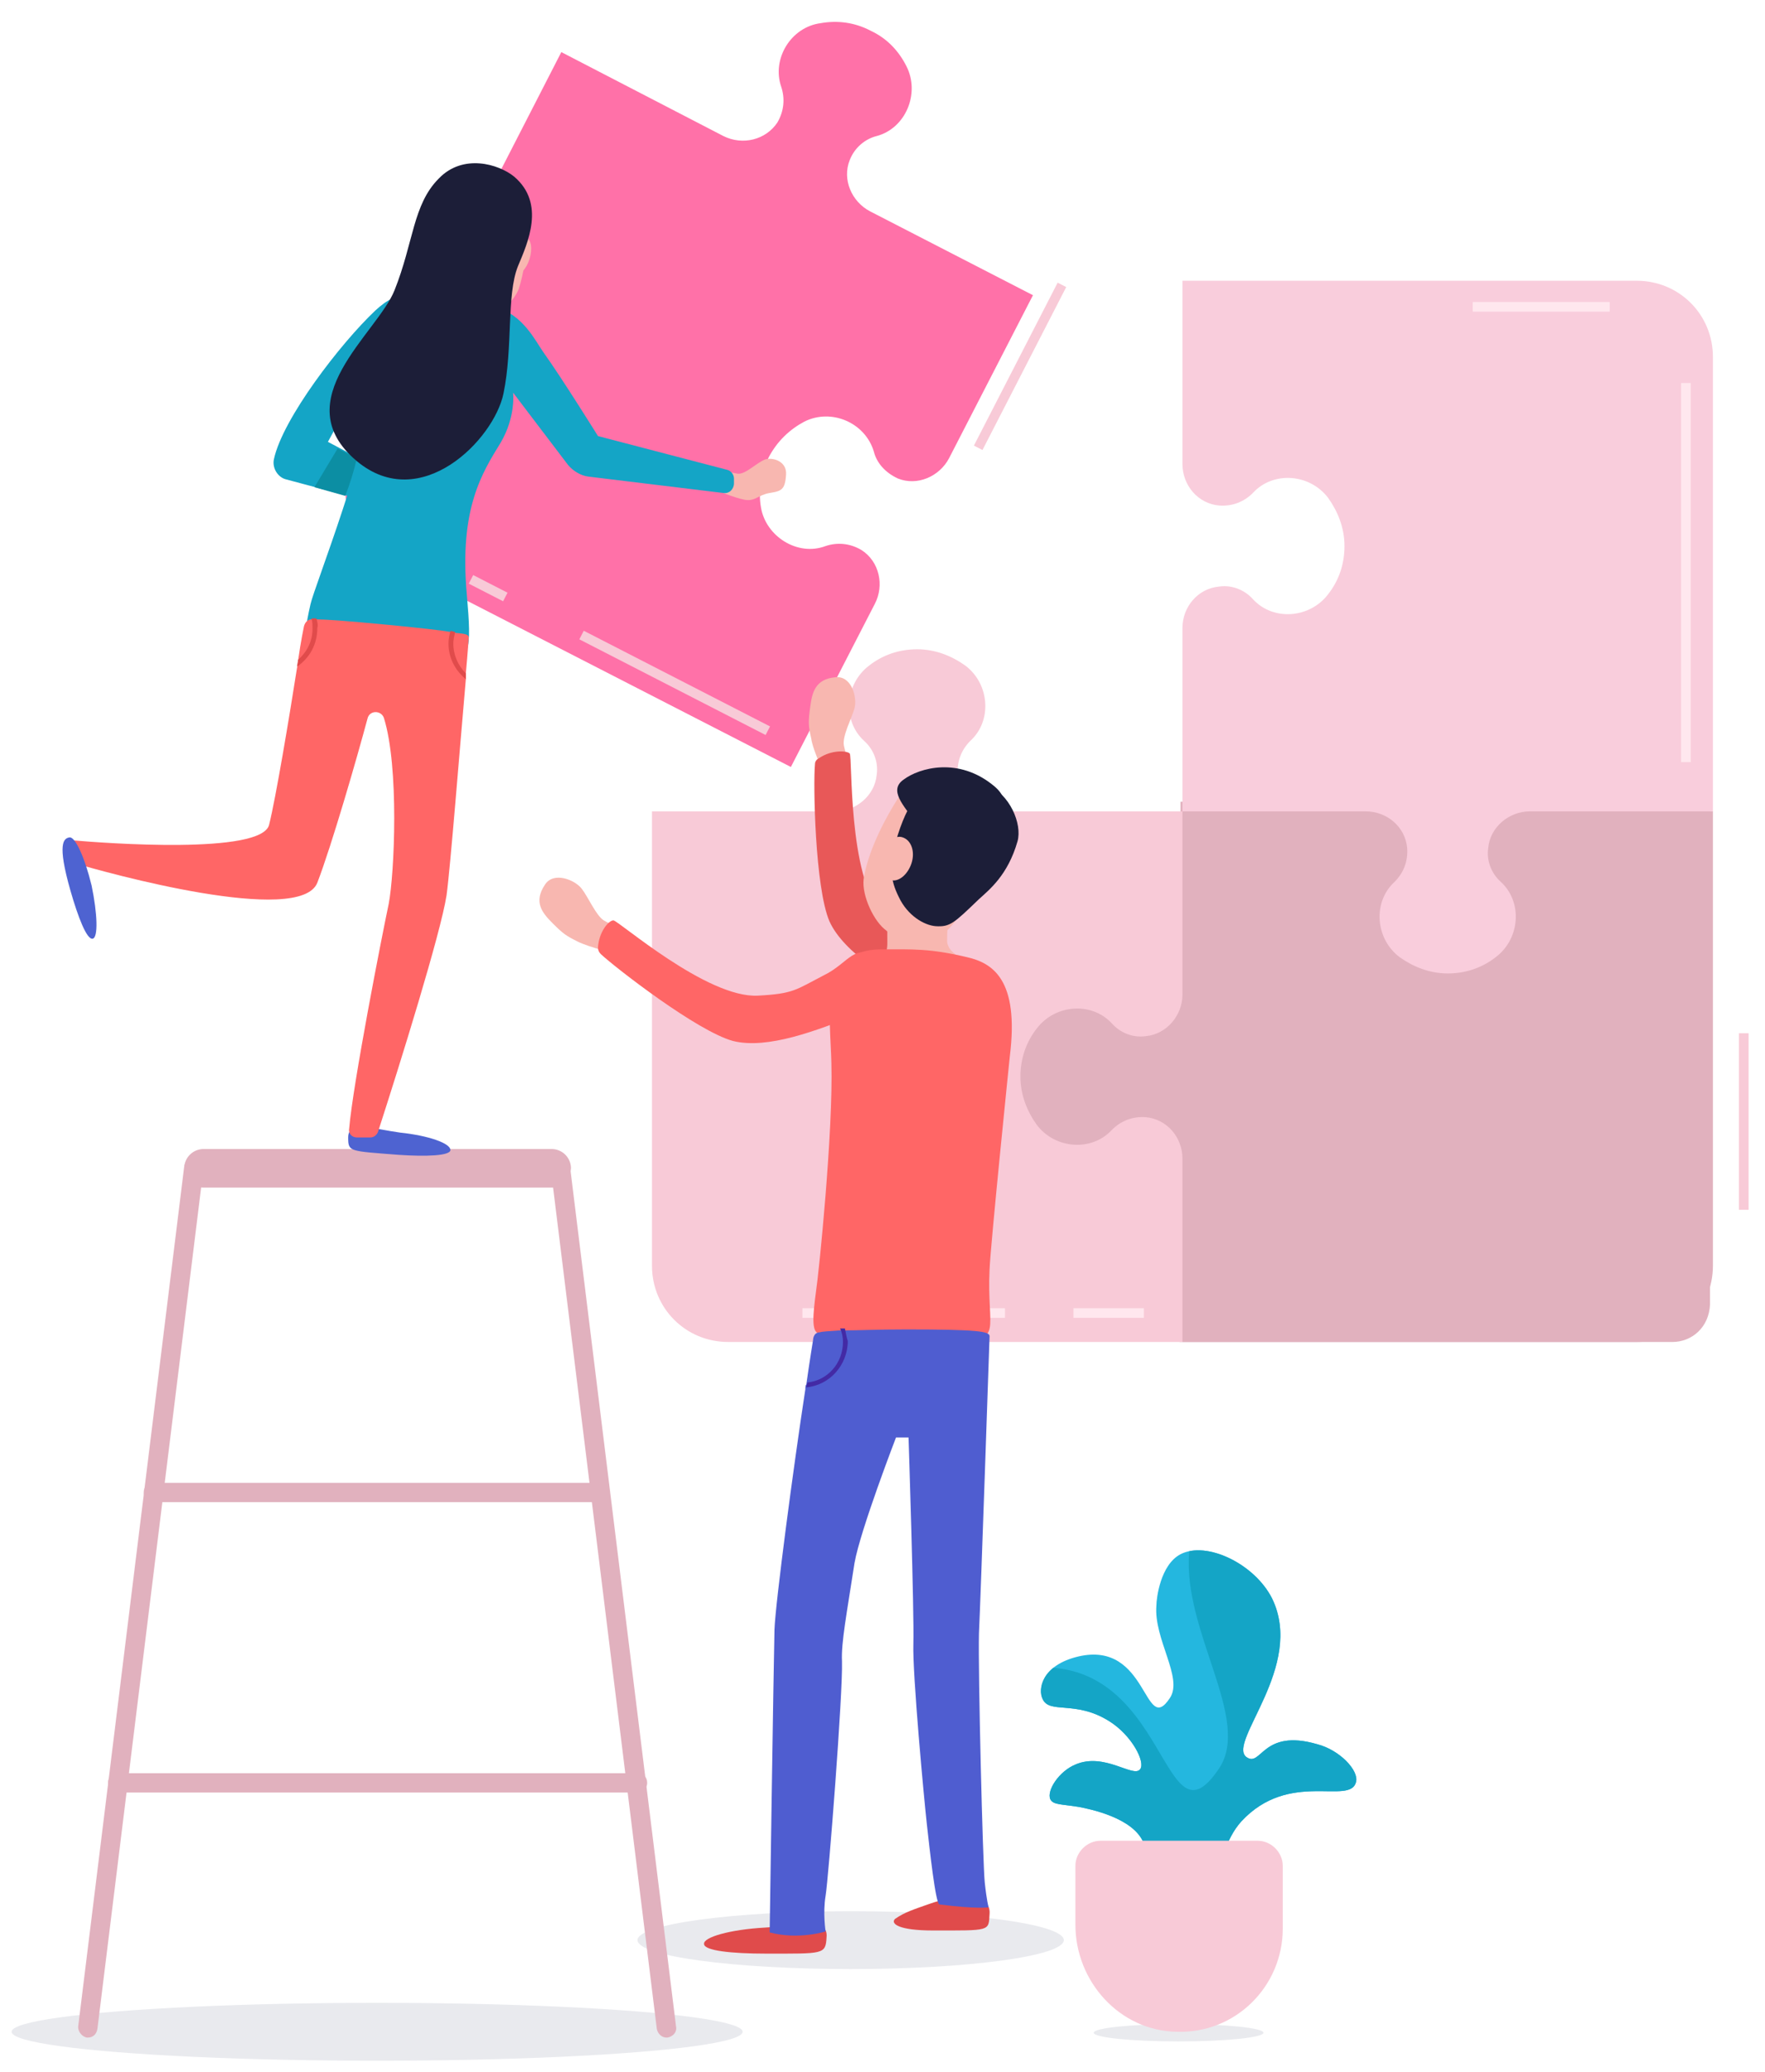 <?xml version="1.0" encoding="utf-8"?>
<!-- Generator: Adobe Illustrator 21.1.0, SVG Export Plug-In . SVG Version: 6.00 Build 0)  -->
<svg version="1.1" id="Objects" xmlns="http://www.w3.org/2000/svg" xmlns:xlink="http://www.w3.org/1999/xlink" x="0px" y="0px"
	 width="183px" height="214.8px" viewBox="0 0 183 214.8" style="enable-background:new 0 0 183 214.8;" xml:space="preserve">
<style type="text/css">
	.st0{fill:#F8CAD7;}
	.st1{opacity:0.1;fill:#202857;}
	.st2{fill:#24B7DF;}
	.st3{clip-path:url(#SVGID_2_);fill:#14A5C6;}
	.st4{fill:#E1B1BE;}
	.st5{fill:#FFE7EE;}
	.st6{fill:#F9CDDC;}
	.st7{fill:#FF71A8;}
	.st8{fill:#F8B7B0;}
	.st9{fill:#E85858;}
	.st10{fill:#1C1E38;}
	.st11{fill:#E04B4B;}
	.st12{fill:#FF6666;}
	.st13{fill:#4F5DD0;}
	.st14{fill:#432AA5;}
	.st15{fill:#4E63D1;}
	.st16{fill:#14A5C6;}
	.st17{fill:#0C8EA3;}
</style>
<rect x="134.6" y="31.3" class="st0" width="5.7" height="1"/>
<g>
	<ellipse class="st1" cx="122.2" cy="210.7" rx="8.8" ry="0.9"/>
	<g>
		<path class="st2" d="M126.3,194.9c0.2-1.5,0.7-4.2,2.4-6.1c5-5.4,11.3-1.6,11.9-4.1c0.3-1.2-1.7-3.3-4-3.9
			c-5.8-1.7-5.8,2.5-7.4,1.3c-1.9-1.6,6.1-9.4,2.7-16.4c-1.8-3.6-6.8-6-9.5-4.6c-2.1,1.1-2.5,4.6-2.5,5.3c-0.3,3.5,2.8,7.5,1.4,9.6
			c-2.7,4.1-2.2-6-9.5-4.3c-3.8,0.9-4.2,3.4-3.7,4.4c0.7,1.6,3.4,0.1,6.9,2.3c2.4,1.5,3.8,4.3,3.2,5c-0.7,0.9-3.7-1.8-6.7-0.5
			c-1.7,0.7-3,2.7-2.6,3.6c0.3,0.6,1.2,0.5,3,0.8c1,0.2,5.7,1.1,6.7,3.8c0.2,0.5,0.5,1.8-0.5,3.9H126.3z"/>
		<g>
			<defs>
				<path id="SVGID_1_" d="M126.3,194.9c0.2-1.5,0.7-4.2,2.4-6.1c5-5.4,11.3-1.6,11.9-4.1c0.3-1.2-1.7-3.3-4-3.9
					c-5.8-1.7-5.8,2.5-7.4,1.3c-1.9-1.6,6.1-9.4,2.7-16.4c-1.8-3.6-6.8-6-9.5-4.6c-2.1,1.1-2.5,4.6-2.5,5.3
					c-0.3,3.5,2.8,7.5,1.4,9.6c-2.7,4.1-2.2-6-9.5-4.3c-3.8,0.9-4.2,3.4-3.7,4.4c0.7,1.6,3.4,0.1,6.9,2.3c2.4,1.5,3.8,4.3,3.2,5
					c-0.7,0.9-3.7-1.8-6.7-0.5c-1.7,0.7-3,2.7-2.6,3.6c0.3,0.6,1.2,0.5,3,0.8c1,0.2,5.7,1.1,6.7,3.8c0.2,0.5,0.5,1.8-0.5,3.9H126.3z
					"/>
			</defs>
			<clipPath id="SVGID_2_">
				<use xlink:href="#SVGID_1_"  style="overflow:visible;"/>
			</clipPath>
			<path class="st3" d="M138.1,227.1c0.4-3.6,1.5-9.8,5.6-14.2c11.6-12.6,26.1-3.6,27.7-9.5c0.8-2.8-4-7.6-9.3-9.1
				c-13.4-4-13.5,5.9-17.2,2.9c-4.5-3.6,14.2-21.8,6.2-38c-4.1-8.3-15.8-13.9-21.9-10.7c-4.9,2.6-5.8,10.7-5.9,12.4
				c-0.7,8.2,6.5,17.3,3.1,22.4c-6.3,9.4-5-14-21.9-10c-8.8,2.1-9.7,8-8.6,10.2c1.7,3.7,7.9,0.2,15.9,5.3c5.6,3.5,8.8,9.9,7.5,11.7
				c-1.6,2-8.6-4.1-15.5-1.2c-4,1.7-6.9,6.4-6,8.4c0.6,1.4,2.9,1,7,1.8c2.3,0.4,13.2,2.5,15.6,8.7c0.4,1.2,1.3,4.1-1.3,9H138.1z"/>
		</g>
		<path class="st0" d="M133,199.9c0,6-4.9,10.9-11,10.7c-5.9-0.1-10.5-5.2-10.5-11.1v-6.1c0-1.4,1.2-2.6,2.6-2.6h16.3
			c1.4,0,2.6,1.2,2.6,2.6V199.9z"/>
	</g>
</g>
<path class="st4" d="M177.6,84.1h-19c-2.2,0-4.1,1.6-4.3,3.8c-0.1,1.4,0.4,2.6,1.3,3.5c2.3,2.1,2,5.9-0.5,7.8c-1.4,1-3.1,1.7-5,1.7
	c-1.9,0-3.6-0.6-5-1.7c-2.5-1.9-2.8-5.7-0.5-7.8c0.9-0.8,1.5-2.1,1.3-3.5c-0.2-2.2-2.1-3.8-4.3-3.8h-19v19c0,2.2-1.6,4.1-3.8,4.3
	c-1.4,0.1-2.6-0.4-3.5-1.3c-2.1-2.3-5.9-2-7.8,0.5c-1,1.4-1.7,3.1-1.7,5c0,1.9,0.6,3.6,1.7,5c1.9,2.5,5.7,2.8,7.8,0.5
	c0.8-0.9,2.1-1.5,3.5-1.3c2.2,0.2,3.8,2.2,3.8,4.3v19h47.1c4.4,0,7.9-3.5,7.9-7.9V84.1z"/>
<rect x="180.3" y="107.1" class="st0" width="1" height="18.3"/>
<rect x="155.5" y="135.6" class="st5" width="12.6" height="1"/>
<path class="st4" d="M158.6,83.1c-2.7,0-5.1,2-5.3,4.7c-0.2,1.6,0.4,3.2,1.6,4.3c0.8,0.8,1.3,1.9,1.2,3.1c-0.1,1.3-0.7,2.4-1.7,3.2
	c-1.3,1-2.8,1.5-4.4,1.5s-3.1-0.5-4.4-1.5c-1-0.7-1.6-1.9-1.7-3.2c-0.1-1.2,0.4-2.3,1.2-3.1c1.2-1.1,1.8-2.7,1.6-4.3
	c-0.2-2.6-2.6-4.7-5.3-4.7h-19v1h0v19c0,1.7-1.3,3.2-2.9,3.3c-0.1,0-0.2,0-0.3,0c-0.9,0-1.7-0.4-2.3-1c-1.1-1.2-2.7-1.9-4.3-1.9
	c-2,0-3.8,0.9-5,2.5c-1.2,1.6-1.9,3.6-1.9,5.6c0,2,0.6,4,1.8,5.6c1.2,1.5,3,2.5,5,2.5c1.7,0,3.2-0.7,4.3-1.9c0.6-0.7,1.4-1,2.3-1
	c0.1,0,0.2,0,0.3,0c1.6,0.2,2.9,1.6,2.9,3.3v19h51.1c2,0,3.8-1.5,3.9-3.9V83.1H158.6z"/>
<path class="st6" d="M122.6,29.1v19c0,2.2,1.6,4.1,3.8,4.3c1.4,0.1,2.6-0.4,3.5-1.3c2.1-2.3,5.9-2,7.8,0.5c1,1.4,1.7,3.1,1.7,5
	c0,1.9-0.6,3.6-1.7,5c-1.9,2.5-5.7,2.8-7.8,0.5c-0.8-0.9-2.1-1.5-3.5-1.3c-2.2,0.2-3.8,2.1-3.8,4.3v19h19c2.2,0,4.1,1.6,4.3,3.8
	c0.1,1.4-0.4,2.6-1.3,3.5c-2.3,2.1-2,5.9,0.5,7.8c1.4,1,3.1,1.7,5,1.7c1.9,0,3.6-0.6,5-1.7c2.5-1.9,2.8-5.7,0.5-7.8
	c-0.9-0.8-1.5-2.1-1.3-3.5c0.2-2.2,2.2-3.8,4.3-3.8h19V37c0-4.4-3.5-7.9-7.9-7.9H122.6z"/>
<rect x="152.7" y="31.3" class="st5" width="14.2" height="1"/>
<rect x="174.3" y="39.7" class="st5" width="1" height="39.3"/>
<path class="st7" d="M82,79.5l8.7-16.9c1-1.9,0.5-4.4-1.4-5.6c-1.2-0.7-2.5-0.8-3.7-0.4c-2.9,1.1-6.2-1-6.7-4
	c-0.3-1.7,0-3.5,0.8-5.2c0.9-1.7,2.2-2.9,3.7-3.7c2.8-1.4,6.3,0.1,7.2,3.1c0.3,1.2,1.2,2.2,2.5,2.8c2,0.8,4.3-0.2,5.3-2.1l8.7-16.9
	l-16.9-8.7c-1.9-1-2.9-3.3-2.1-5.3c0.5-1.3,1.6-2.2,2.8-2.5c3-0.8,4.5-4.4,3.1-7.2c-0.8-1.6-2-2.9-3.7-3.7c-1.7-0.9-3.5-1.1-5.2-0.8
	C82,2.8,80,6.1,81,9c0.4,1.2,0.3,2.5-0.4,3.7c-1.2,1.8-3.6,2.4-5.6,1.4L58.2,5.4L36.7,47.3c-2,3.9-0.5,8.7,3.4,10.7L82,79.5z"/>
<rect x="96.3" y="37.5" transform="matrix(0.457 -0.889 0.889 0.457 23.63 114.662)" class="st0" width="19" height="1"/>
<path class="st0" d="M122.6,139.1v-19c0-2.2-1.6-4.1-3.8-4.3c-1.4-0.1-2.6,0.4-3.5,1.3c-2.1,2.3-5.9,2-7.8-0.5c-1-1.4-1.7-3.1-1.7-5
	c0-1.9,0.6-3.6,1.7-5c1.9-2.5,5.7-2.8,7.8-0.5c0.8,0.9,2.1,1.5,3.5,1.3c2.2-0.2,3.8-2.2,3.8-4.3v-19h-19c-2.2,0-4.1-1.6-4.3-3.8
	c-0.1-1.4,0.4-2.6,1.3-3.5c2.3-2.1,2-5.9-0.5-7.8c-1.4-1-3.1-1.7-5-1.7c-1.9,0-3.6,0.6-5,1.7c-2.5,1.9-2.8,5.7-0.5,7.8
	c0.9,0.8,1.5,2.1,1.3,3.5c-0.2,2.2-2.2,3.8-4.3,3.8h-19v47.1c0,4.4,3.5,7.9,7.9,7.9H122.6z"/>
<rect x="83.2" y="135.6" class="st5" width="21" height="1"/>
<rect x="111.3" y="135.6" class="st5" width="7.3" height="1"/>
<rect x="69.4" y="60" transform="matrix(0.457 -0.89 0.89 0.457 -25.048 100.615)" class="st0" width="1" height="21.7"/>
<rect x="50.1" y="58.9" transform="matrix(0.457 -0.89 0.89 0.457 -26.713 78.168)" class="st0" width="1" height="4"/>
<g>
	<g>
		<path class="st8" d="M86.9,79.7c-0.7,0.2-1.3,0.8-1.3,0.8s-1.3-2.6-1.5-4c-0.3-1.3-0.3-1.7-0.1-3.2s0.5-2.9,2.6-3.1
			c1.7-0.2,2.3,2.1,2,3.2c-0.3,1.1-1.3,2.9-1.1,3.9c0.2,0.9,0.6,2.3,0.6,2.3S87.5,79.5,86.9,79.7z"/>
		<path class="st9" d="M96.1,103.8c-3.8-2.2-8.6-5-10.1-8.3c-1.5-3.5-1.7-14.3-1.5-16.3c0-0.3,0.2-0.5,0.4-0.6
			c1.3-0.9,2.9-0.8,3.2-0.5c0.3,0.4-0.2,12.6,3.3,16.6c2.5,2.7,2.9,2.6,5.9,4c2.8,1.3,4.8,0.2,4.9,3.5
			C102.3,105.5,99.7,105.9,96.1,103.8z"/>
	</g>
	<g>
		<path class="st8" d="M95.5,104.3c-3.4,0.5-5.6-1.4-6.3-2.2c-0.7-0.9,1.5-1.7,2.3-2.6c0.3-0.4,0.5-1,0.5-1.7c0-1,0-4.2-0.2-5.7
			l6.6,0.7c0,0-0.2,3.4-0.2,4.6c0,0.2,0,0.4,0.1,0.6c0.3,0.8,1.1,1.1,2.4,2.1C102.3,101.5,98.9,103.9,95.5,104.3z"/>
		<g>
			<g>
				<path class="st8" d="M101.3,92c-2,3.3-3,4.9-5,5.7c-2.1,0.8-3.6-0.6-4.6-1.4c-1.3-1.1-2.5-3.9-2.1-5.5c0.3-1.7,1.3-4.6,3.6-8.2
					c1.1-1.8,4.4-3.1,6.7-2.1C102.1,81.6,106.1,83.8,101.3,92z"/>
			</g>
			<path class="st10" d="M93.1,86.5c-1,3.2-0.8,4.7,0.1,6.5c0.9,1.9,2.6,2.9,3.8,3c1.5,0.1,1.9-0.3,4.5-2.8c1.1-1,3-2.5,4-6
				c0.5-1.8-0.8-4.9-3.2-5.9C100,80.3,95.6,78.6,93.1,86.5z"/>
			<path class="st8" d="M91.4,88.5c-0.4,1.2,0,2.4,0.9,2.7c0.8,0.3,1.8-0.5,2.2-1.7c0.4-1.2,0-2.4-0.9-2.7
				C92.8,86.5,91.8,87.3,91.4,88.5z"/>
			<path class="st10" d="M94.9,85.2c-1.2-1.7-2.8-3.3-1.2-4.4c1.6-1.2,5.7-2.4,9.4,0.7C107.4,85.2,94.9,85.2,94.9,85.2z"/>
		</g>
	</g>
	<ellipse class="st1" cx="88.2" cy="201.1" rx="22.1" ry="3"/>
	<path class="st11" d="M79.3,199.8c3.5-0.2,6.6-1.1,6.4,1c-0.1,1.8-0.3,1.7-6.3,1.7c-3.5,0-6.4-0.3-6.4-1
		C72.9,200.8,75.7,200,79.3,199.8z"/>
	<path class="st11" d="M96.2,197.4c3.3-1.2,6.6-1.1,6.4,1c-0.1,1.8,0.1,1.7-5.9,1.7c-3.5,0-4.4-0.7-3.9-1.2
		C93.8,198.2,94.8,197.9,96.2,197.4z"/>
	<path class="st12" d="M91.4,98.4c3.2,0,5-0.1,8.8,0.8c2.7,0.6,5.5,2.3,4.5,10.3c0,0-2,19.5-2.1,22.1c-0.3,6.3,1.5,7.5-3.5,7.1
		c-5.3-0.5-11.7-0.2-14.2-0.5c-0.8-0.1-0.6-2-0.3-4.3c0.3-1.9,1.8-16.7,1.6-23.7C86.1,105.3,84.8,98.4,91.4,98.4z"/>
	<path class="st13" d="M102.1,195.1c0.2,1.9,0.4,2.6,0.4,2.6s-1.2,0.2-5.1-0.3c-0.4-0.1-1-5.6-1.3-8.3c-0.3-2.7-1.5-15.6-1.4-18.7
		c0.1-3.1-0.5-21.4-0.5-21.4h-1.3c0,0-3.7,9.6-4.3,13c-0.8,5.2-1.4,8.3-1.3,10.2c0.1,3.3-1.4,22.5-1.7,24.3c-0.3,1.8,0,3.7,0,3.7
		s-2.8,0.9-5.8,0.1c0,0,0.4-27.4,0.5-31.4c0.1-2.8,2-17.1,3.2-24.9c0-0.2,0-0.4,0.1-0.5c0.4-2.8,0.7-4.6,0.7-4.6s0-0.8,0.7-0.8
		c0.3-0.1,0.8-0.1,2.1-0.2c0.2,0,0.3,0,0.5,0c1.3,0,3.3-0.1,6.4-0.1c7.4,0,8.6,0.2,8.6,0.7c0,0-0.9,26.6-1.1,30.8
		C101.4,173.3,101.9,193.2,102.1,195.1z"/>
	<path class="st8" d="M81.3,129"/>
	<path class="st14" d="M87.6,137.7c-0.2,0-0.4,0-0.5,0c0.2,0.4,0.3,0.9,0.3,1.4c0,2.2-1.6,4-3.7,4.2c0,0.2-0.1,0.3-0.1,0.5
		c2.4-0.2,4.3-2.3,4.3-4.8C87.8,138.7,87.7,138.2,87.6,137.7z"/>
	<path class="st8" d="M64.2,97.3C64,98,64,98.9,64,98.9s-2.9-0.7-4.1-1.3c-1.2-0.6-1.5-0.8-2.6-1.9c-1.1-1.1-2-2.2-0.8-4
		c0.9-1.4,3.1-0.5,3.8,0.4c0.7,0.9,1.5,2.8,2.3,3.3c0.8,0.5,2.2,0.9,2.2,0.9S64.5,96.7,64.2,97.3z"/>
	<path class="st12" d="M88.8,105.2c-4.1,1.6-9.2,3.6-12.8,2.7c-3.7-1-12.2-7.6-13.7-9c-0.2-0.2-0.3-0.4-0.3-0.7
		c0.1-1.6,1.1-2.8,1.6-2.8c0.5,0,9.7,8.1,15,7.8c3.7-0.2,3.9-0.6,6.8-2.1c2.7-1.3,3.2-3.6,5.8-1.6C94,101.5,92.7,103.7,88.8,105.2z"
		/>
</g>
<g>
	<ellipse class="st1" cx="39.1" cy="210.6" rx="37.9" ry="3"/>
	<path class="st4" d="M57.2,123.1H21.1c-1.1,0-2-0.9-2-2l0,0c0-1.1,0.9-2,2-2h36.1c1.1,0,2,0.9,2,2l0,0
		C59.1,122.2,58.3,123.1,57.2,123.1z"/>
	<path class="st8" d="M74.6,49.6c-0.1,0.5-0.6,1.1-0.6,1.1s2.1,0.9,3.2,1.1c1.1,0.2,1.4-0.5,2.6-0.7c1.2-0.2,1.6-0.3,1.7-1.9
		c0.1-1.3-1.2-1.8-2.1-1.6c-0.9,0.3-2.1,1.6-2.9,1.5c-0.7-0.1-1.8-0.4-1.8-0.4S74.7,49.2,74.6,49.6z"/>
	<path class="st8" d="M46.9,34.8c2.1,0.8,3.7-0.1,4.2-0.5c0.5-0.4-0.7-1.3-1.1-1.9c-0.2-0.3-0.2-0.7-0.1-1.1
		c0.1-0.6,0.5-1.4,0.9-2.3l-4.1-1.7c0,0-0.4,2.1-0.5,2.9c0,0.1-0.1,0.3-0.1,0.4c-0.3,0.5-0.8,0.5-1.8,1C43.1,32.1,44.8,34,46.9,34.8
		z"/>
	<g>
		<path class="st8" d="M46.3,25.3c0,2.9,0.1,4.3,1.1,5.6c1,1.3,2.1,1.9,3,2c1.1,0.1,3-1.8,3.4-3c0.4-1.2,1.1-4.5,1-7.7
			c-0.1-1.6-1.6-3.7-3.4-3.9C49.5,18.3,46.2,18.2,46.3,25.3z"/>
		<ellipse transform="matrix(0.296 -0.955 0.955 0.296 12.66 70.263)" class="st8" cx="54" cy="26.5" rx="2" ry="1"/>
		<ellipse transform="matrix(0.953 -0.302 0.302 0.953 -5.562 15.145)" class="st8" cx="46.2" cy="25.6" rx="1" ry="2"/>
	</g>
	<path class="st15" d="M41.5,117.4c-2.9-0.4-5.4-1.3-5.4,0.5c0,1.5,0.1,1.4,5.2,1.8c2.9,0.2,5.4,0.1,5.4-0.5
		C46.7,118.5,44.4,117.7,41.5,117.4z"/>
	<path class="st16" d="M38.9,32.2c-3.6,3.4-9.6,11.2-10.5,15.4c-0.2,0.9,0.4,1.9,1.3,2.1l13.1,3.5c0.3,0.1,0.6-0.1,0.8-0.3l0.5-1
		c0.2-0.3,0-0.7-0.3-0.9l-9.8-5.2c2.8-5.3,4.8-6.4,4.8-6.4c-0.3,6.6-6.2,21.4-6.6,23.2c-0.5,2.2-0.8,4-0.1,4.1
		c2.4,0.5,8.1,0.8,13.2,1.6c3.6,0.6,3.6-0.8,3.1-6.7c-0.8-8.9,1.6-12.6,3.5-15.7c1.6-2.7,1.3-5.2,1.3-5.2l5.7,7.5
		c0.5,0.6,1.3,1.1,2.1,1.2L75,51.1c0.6,0.1,1.1-0.4,1.1-1l0-0.5c0-0.4-0.3-0.8-0.7-0.9L62,45.2c0,0-3.8-6.1-5.6-8.6
		c-0.8-1.1-2.2-4.1-5-4.7C42.7,30.3,41.5,29.8,38.9,32.2z"/>
	<path class="st12" d="M48.6,66.1c0,0-0.1,1.5-0.3,3.7c0,0.2,0,0.4,0,0.6c-0.6,6.8-1.6,19.5-2,22.4c-0.6,3.9-4.8,17.4-7.1,24.5
		c-0.1,0.3-0.4,0.6-0.8,0.6l-1.4,0c-0.5,0-0.9-0.4-0.8-0.9c0.4-4.7,3.4-20,4.1-23.3c0.6-3.1,1.1-14.2-0.5-19.3
		c-0.3-0.8-1.5-0.8-1.7,0.1c-1.1,4.1-3.7,13.1-5.2,17c-1.8,4.5-21.8-1-25.4-2.1C7.2,89.2,7,89,7,88.7l-0.1-1c0-0.3,0.3-0.7,0.6-0.6
		c3.4,0.3,19.6,1.5,20.4-1.6c0.7-2.8,2.1-11.2,2.9-16.3v0c0.1-0.3,0.1-0.5,0.1-0.7c0.3-2.1,0.6-3.5,0.6-3.5s0.1-0.7,0.7-0.8h0.1
		c0.1,0,0.3,0,0.5,0c0.8,0,2.6,0.1,7.8,0.6c3,0.3,4.9,0.5,6.1,0.7c0.2,0,0.4,0,0.5,0.1C48.4,65.7,48.6,65.8,48.6,66.1z"/>
	<path class="st15" d="M9.5,91.8c-0.7-2.9-1.7-5.1-2.3-5c-0.6,0.1-1.3,0.6,0.1,5.5c0.8,2.8,1.7,5.1,2.3,5
		C10.2,97.2,10.1,94.7,9.5,91.8z"/>
	<g>
		<g>
			<path class="st17" d="M37,47.5l-2-1l-2.4,4l3.2,0.9C36.3,50.1,36.7,48.8,37,47.5z"/>
		</g>
	</g>
	<path class="st10" d="M53.7,27.6c-1.2,3-0.5,8.4-1.5,13.2c-1,4.8-8.6,12.5-15.2,7c-7.5-6.3,2.1-13.2,3.9-17.7c2-5,1.9-8.9,4.6-11.6
		c2.5-2.6,6.2-1.5,7.8-0.2C56.6,21.1,54.7,25.2,53.7,27.6z"/>
	<g>
		<path class="st4" d="M9.1,211.2c0,0-0.1,0-0.1,0c-0.5-0.1-0.9-0.6-0.9-1.1l11-89.2c0.1-0.5,0.6-0.9,1.1-0.9
			c0.5,0.1,0.9,0.6,0.9,1.1l-11,89.2C10,210.9,9.6,211.2,9.1,211.2z"/>
		<path class="st4" d="M69.1,211.2c-0.5,0-0.9-0.4-1-0.9l-11-89.2c-0.1-0.5,0.3-1,0.9-1.1c0.5-0.1,1,0.3,1.1,0.9l11,89.2
			c0.1,0.5-0.3,1-0.9,1.1C69.2,211.2,69.2,211.2,69.1,211.2z"/>
	</g>
	<path class="st4" d="M62.2,155.7H15.9c-0.6,0-1-0.4-1-1c0-0.6,0.4-1,1-1h46.2c0.6,0,1,0.4,1,1C63.2,155.3,62.7,155.7,62.2,155.7z"
		/>
	<path class="st4" d="M66.1,185.8H12.2c-0.6,0-1-0.4-1-1c0-0.6,0.4-1,1-1h53.9c0.6,0,1,0.4,1,1C67.1,185.4,66.6,185.8,66.1,185.8z"
		/>
	<path class="st11" d="M47,66.7c0-0.4,0.1-0.8,0.2-1.2c-0.1,0-0.3-0.1-0.5-0.1c-0.1,0.4-0.2,0.8-0.2,1.3c0,1.5,0.7,2.8,1.8,3.7
		c0-0.2,0-0.4,0-0.6C47.5,69,47,67.9,47,66.7z"/>
	<path class="st11" d="M32.8,64.1c-0.2,0-0.4,0-0.5,0c0.1,0.3,0.1,0.7,0.1,1.1c0,1.3-0.6,2.4-1.5,3.2c0,0.2-0.1,0.5-0.1,0.7
		c1.3-0.9,2.1-2.3,2.1-4C33,64.8,32.9,64.4,32.8,64.1z"/>
</g>
</svg>
